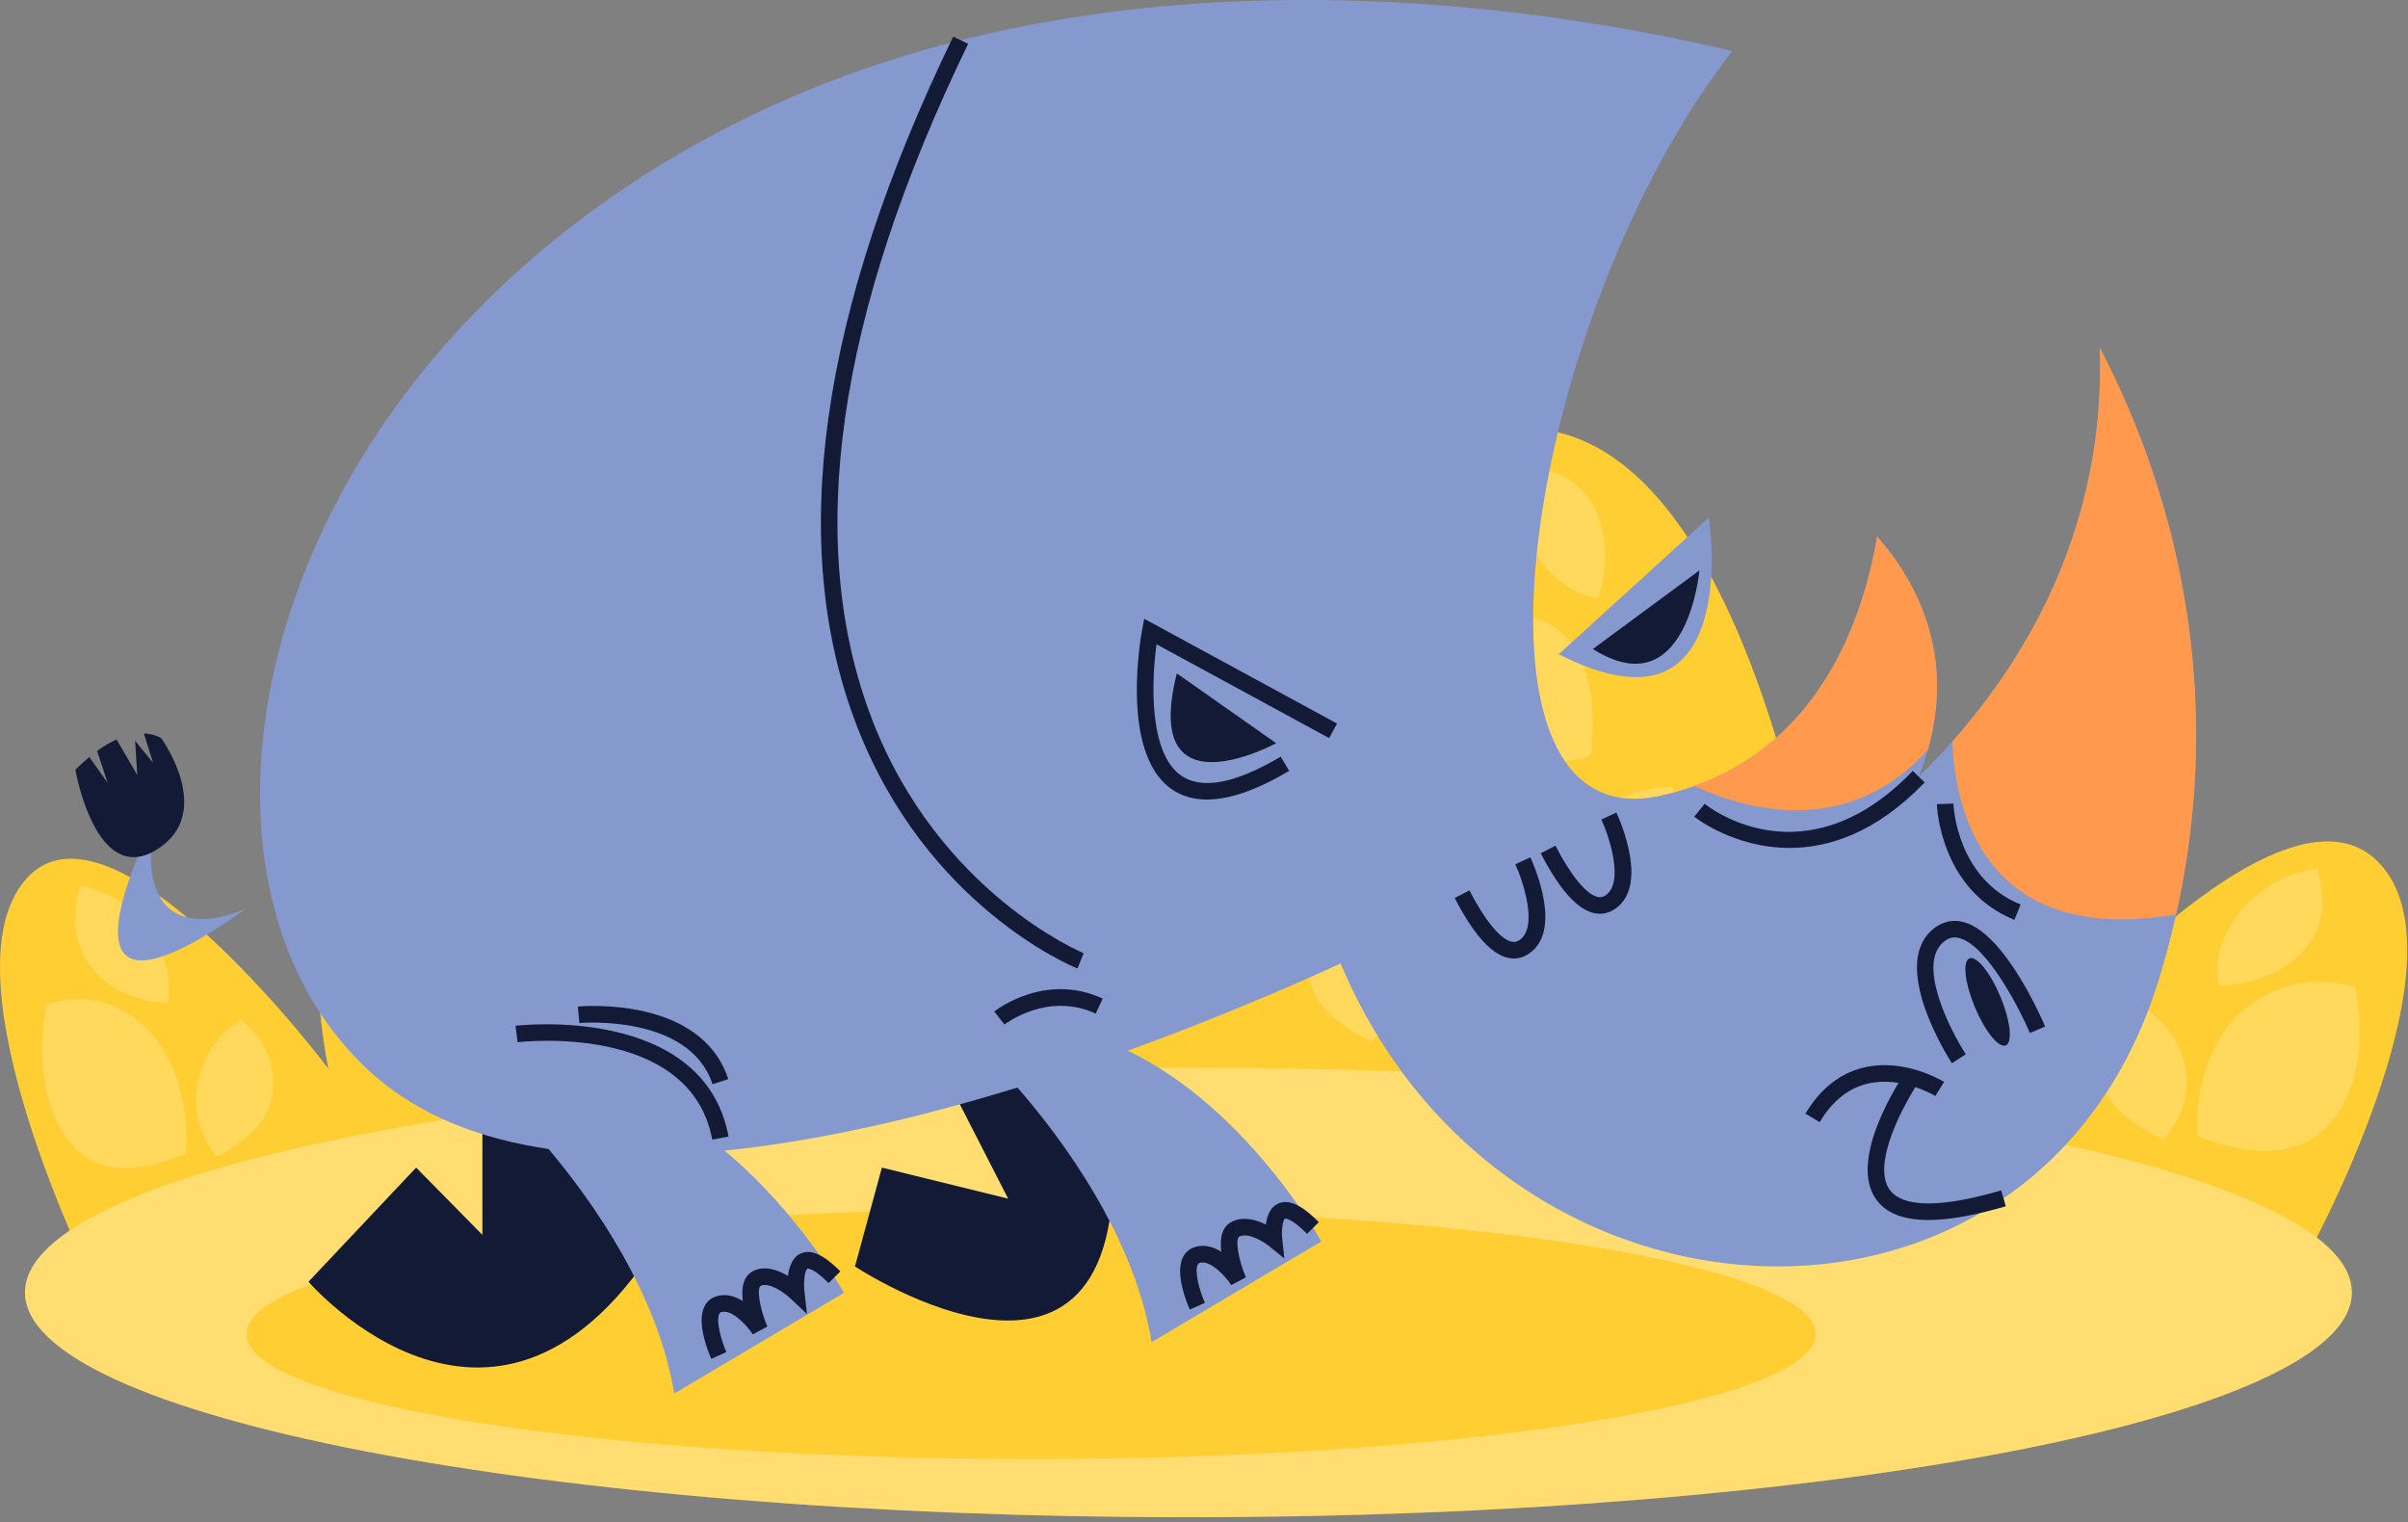 <svg width="212" height="134" viewBox="0 0 212 134" fill="none" xmlns="http://www.w3.org/2000/svg">
<rect x="0" y="0" width="212" height="134" fill="#808080" stroke="none"/>
<path d="M202.59 111.554L98.909 98.343C98.909 98.343 83.615 68.148 91.936 61.842C100.258 55.536 127.696 83.422 127.696 83.422C127.696 83.422 117.67 42.867 128.545 38.785C154.278 29.127 161.208 87.443 161.208 87.443C161.208 87.443 167.731 72.415 175.602 73.882C183.473 75.351 179.426 92.547 179.426 92.547C179.426 92.547 200.792 67.279 209.338 75.84C217.883 84.403 202.59 111.554 202.59 111.554Z" fill="#FFCE33"/>
<g opacity="0.2">
<path d="M108.538 86.113C108.762 82.791 107.662 79.304 104.908 77.484C102.756 76.011 100.607 75.921 98.314 76.456C97.87 78.63 97.833 80.985 98.624 83.047C100.518 87.876 104.669 87.521 108.538 86.113Z" fill="white"/>
<path d="M105.988 74.054C104.054 75.024 101.703 75.108 99.95 73.626C98.552 72.481 97.982 70.999 97.752 69.266C98.945 68.423 100.345 67.819 101.768 67.87C105.114 68.013 105.9 71.004 105.988 74.054Z" fill="white"/>
<path d="M140.219 85.648C143.81 84.893 147.152 82.36 148.2 78.189C149.069 74.914 148.475 72.079 147.171 69.254C144.729 69.358 142.218 70.05 140.288 71.732C135.778 75.723 137.486 81.035 140.219 85.648Z" fill="white"/>
<path d="M145.307 91.454C147.585 92.573 150.487 92.618 152.834 90.79C154.703 89.374 155.587 87.578 156.08 85.481C154.705 84.499 153.041 83.803 151.274 83.9C147.114 84.154 145.782 87.776 145.307 91.454Z" fill="white"/>
<path d="M120.775 91.691C122.541 89.87 123.475 87.121 122.458 84.326C121.687 82.112 120.249 80.719 118.406 79.603C117.048 80.611 115.876 81.978 115.422 83.691C114.384 87.725 117.422 90.108 120.775 91.691Z" fill="white"/>
<path d="M190.426 100.303C192.192 98.481 193.125 95.734 192.11 92.937C191.338 90.723 189.9 89.33 188.058 88.215C186.699 89.222 185.527 90.59 185.074 92.302C184.036 96.339 187.072 98.72 190.426 100.303Z" fill="white"/>
<path d="M193.495 100.052C193.194 95.506 194.681 90.736 198.406 88.243C201.317 86.228 204.222 86.105 207.322 86.839C207.922 89.811 207.975 93.035 206.905 95.856C204.343 102.463 198.73 101.979 193.495 100.052Z" fill="white"/>
<path d="M170.214 77.451C169.672 80.137 170.127 83.43 172.042 85.923C173.531 87.909 175.171 88.746 176.994 89.113C177.576 87.461 177.869 85.511 177.492 83.516C176.575 78.824 173.345 77.65 170.214 77.451Z" fill="white"/>
<path d="M133.886 41.004C133.345 43.689 133.801 46.983 135.714 49.477C137.203 51.462 138.845 52.3 140.666 52.667C141.249 51.015 141.542 49.065 141.165 47.069C140.247 42.378 137.017 41.203 133.886 41.004Z" fill="white"/>
<path d="M204.009 76.436C201.299 76.834 198.352 78.374 196.652 81.016C195.284 83.088 195.05 84.915 195.319 86.754C197.071 86.745 199.005 86.362 200.757 85.335C204.862 82.888 204.878 79.451 204.009 76.436Z" fill="white"/>
<path d="M140.065 66.561C136.584 67.625 132.6 66.978 129.984 63.751C127.888 61.242 127.266 58.415 127.272 55.256C129.479 54.163 131.977 53.566 134.367 54.135C139.975 55.525 140.615 61.107 140.065 66.561Z" fill="white"/>
</g>
<path d="M8.308 113.082L100.5 99.872C100.5 99.872 114.099 69.675 106.698 63.369C99.299 57.064 74.903 84.951 74.903 84.951C74.903 84.951 83.818 44.394 74.148 40.312C51.266 30.654 45.105 88.97 45.105 88.97C45.105 88.97 39.304 73.942 32.306 75.409C25.306 76.877 28.907 94.073 28.907 94.073C28.907 94.073 9.908 68.803 2.309 77.365C-5.291 85.928 8.308 113.082 8.308 113.082Z" fill="#FFCE33"/>
<g opacity="0.2">
<path d="M91.937 87.64C91.738 84.318 92.716 80.831 95.164 79.008C97.078 77.537 98.989 77.449 101.027 77.984C101.422 80.156 101.454 82.511 100.752 84.573C99.068 89.401 95.376 89.048 91.937 87.64Z" fill="white"/>
<path d="M94.203 75.582C95.921 76.552 98.013 76.635 99.572 75.153C100.815 74.007 101.322 72.526 101.526 70.793C100.465 69.951 99.22 69.346 97.954 69.395C94.981 69.54 94.282 72.531 94.203 75.582Z" fill="white"/>
<path d="M63.765 87.174C60.572 86.419 57.601 83.886 56.669 79.714C55.897 76.44 56.424 73.605 57.584 70.779C59.755 70.883 61.989 71.573 63.704 73.256C67.714 77.251 66.194 82.562 63.765 87.174Z" fill="white"/>
<path d="M59.241 92.981C57.216 94.1 54.636 94.143 52.548 92.316C50.886 90.902 50.101 89.103 49.662 87.007C50.885 86.025 52.363 85.331 53.936 85.424C57.635 85.68 58.818 89.302 59.241 92.981Z" fill="white"/>
<path d="M81.055 93.22C79.485 91.396 78.655 88.65 79.558 85.854C80.244 83.64 81.523 82.246 83.161 81.131C84.369 82.138 85.411 83.506 85.814 85.218C86.737 89.255 84.036 91.635 81.055 93.22Z" fill="white"/>
<path d="M19.121 101.831C17.552 100.008 16.722 97.261 17.625 94.464C18.311 92.252 19.59 90.857 21.228 89.742C22.435 90.749 23.478 92.117 23.881 93.829C24.804 97.864 22.103 100.246 19.121 101.831Z" fill="white"/>
<path d="M16.394 101.58C16.661 97.035 15.338 92.265 12.027 89.772C9.438 87.756 6.854 87.633 4.099 88.366C3.565 91.339 3.518 94.563 4.469 97.383C6.747 103.992 11.738 103.507 16.394 101.58Z" fill="white"/>
<path d="M37.093 78.978C37.574 81.663 37.17 84.957 35.467 87.45C34.144 89.436 32.685 90.272 31.065 90.639C30.546 88.989 30.286 87.038 30.621 85.043C31.437 80.353 34.309 79.177 37.093 78.978Z" fill="white"/>
<path d="M69.396 42.531C69.878 45.217 69.473 48.51 67.772 51.002C66.447 52.99 64.988 53.825 63.369 54.192C62.851 52.54 62.591 50.592 62.925 48.595C63.74 43.905 66.612 42.731 69.396 42.531Z" fill="white"/>
<path d="M7.044 77.965C9.454 78.361 12.074 79.901 13.586 82.544C14.803 84.617 15.011 86.443 14.771 88.282C13.213 88.272 11.495 87.891 9.935 86.862C6.285 84.416 6.271 80.979 7.044 77.965Z" fill="white"/>
<path d="M63.901 68.087C66.996 69.153 70.54 68.504 72.865 65.278C74.728 62.767 75.281 59.941 75.275 56.782C73.314 55.69 71.091 55.09 68.968 55.661C63.98 57.05 63.413 62.633 63.901 68.087Z" fill="white"/>
</g>
<path d="M207.054 113.777C207.054 124.703 161.196 133.561 104.628 133.561C48.059 133.561 2.201 124.703 2.201 113.777C2.201 102.852 48.059 93.994 104.628 93.994C161.196 93.994 207.054 102.852 207.054 113.777Z" fill="#FFCE33"/>
<path opacity="0.3" d="M207.054 113.777C207.054 124.703 161.196 133.561 104.628 133.561C48.059 133.561 2.201 124.703 2.201 113.777C2.201 102.852 48.059 93.994 104.628 93.994C161.196 93.994 207.054 102.852 207.054 113.777Z" fill="white"/>
<path d="M159.845 117.432C159.845 123.51 128.92 128.439 90.77 128.439C52.623 128.439 21.695 123.51 21.695 117.432C21.695 111.353 52.622 106.424 90.77 106.424C128.92 106.424 159.845 111.353 159.845 117.432Z" fill="#FFCE33"/>
<path d="M80.921 90.211L88.757 105.519L77.641 102.786L75.272 111.487C75.272 111.487 100.054 127.934 97.868 99.688L85.112 86.932L80.921 90.211Z" fill="#121A35"/>
<path d="M42.468 88.57V108.707L36.637 102.783L27.16 112.834C27.16 112.834 43.925 132.307 58.321 108.707L42.468 88.57Z" fill="#121A35"/>
<path d="M190.074 86.201C179.366 121.123 132.417 119.127 118.029 84.817C112.824 87.2 106.373 89.933 99.288 92.491C109.829 97.551 116.33 109.287 116.33 109.287L101.388 118.149C99.842 108.797 93.566 100.321 89.578 95.736C81.109 98.345 72.201 100.444 63.79 101.291C70.416 106.808 74.301 113.812 74.301 113.812L59.359 122.675C57.908 113.9 52.281 105.896 48.301 101.151C42.323 100.268 37.061 98.251 32.994 94.708C13.072 77.33 22.059 32.262 64.942 10.759C97.808 -5.721 136.31 0.635 152.505 4.498C134.326 27.786 127.227 74.292 146.216 70.041C159.584 67.061 163.892 55.215 165.269 47.234C169.074 51.586 172.74 58.757 168.928 68.372C176.239 61.243 185.467 48.619 184.869 30.629C190.315 40.994 197.706 61.301 190.074 86.201Z" fill="#8699CE"/>
<path d="M137.229 57.59L150.445 45.565C150.445 45.565 153.63 65.974 137.229 57.59Z" fill="#8699CE"/>
<path d="M169.777 107.398C167.58 107.398 166.065 106.801 165.194 105.605C162.638 102.093 167.252 95.11 167.786 94.326L168.991 95.146C167.7 97.044 164.713 102.468 166.373 104.748C167.172 105.847 169.523 106.744 176.182 104.791L176.592 106.189C173.848 106.995 171.583 107.398 169.777 107.398Z" fill="#121A35"/>
<path d="M160.203 98.785L158.951 98.039C160.251 95.858 161.963 94.496 164.041 93.988C167.647 93.106 171.014 95.152 171.156 95.24L170.39 96.48C170.36 96.463 167.384 94.663 164.376 95.407C162.697 95.82 161.293 96.957 160.203 98.785Z" fill="#121A35"/>
<path d="M133.279 84.379C133.056 84.379 132.829 84.346 132.602 84.279C131.163 83.861 129.639 82.101 128.072 79.05L129.369 78.384C130.687 80.952 132.014 82.591 133.009 82.88C133.268 82.954 133.481 82.931 133.7 82.801C135.509 81.738 134.059 77.488 133.408 76.082L134.73 75.469C135.045 76.146 137.708 82.138 134.438 84.059C134.075 84.271 133.683 84.379 133.279 84.379Z" fill="#121A35"/>
<path d="M140.855 80.441C140.631 80.441 140.404 80.408 140.177 80.341C138.738 79.922 137.214 78.163 135.648 75.112L136.945 74.446C138.262 77.013 139.589 78.651 140.584 78.941C140.843 79.018 141.056 78.992 141.277 78.862C143.086 77.799 141.635 73.549 140.985 72.144L142.307 71.531C142.621 72.208 145.285 78.199 142.015 80.12C141.651 80.334 141.259 80.441 140.855 80.441Z" fill="#121A35"/>
<path d="M171.848 93.6C171.611 93.237 166.093 84.655 170.423 81.612C171.178 81.081 172.047 80.934 172.932 81.186C176.483 82.198 179.7 89.532 180.055 90.365L178.714 90.937C177.824 88.851 174.978 83.285 172.532 82.587C172.064 82.455 171.661 82.523 171.261 82.805C168.618 84.662 171.67 90.654 173.07 92.805L171.848 93.6Z" fill="#121A35"/>
<path d="M176.111 87.73C176.995 89.844 177.21 91.769 176.591 92.03C175.972 92.289 174.754 90.782 173.869 88.666C172.984 86.552 172.769 84.627 173.389 84.367C174.009 84.109 175.228 85.615 176.111 87.73Z" fill="#121A35"/>
<path d="M169.729 66.017C162.863 73.569 154.233 71.536 149.152 69.189C160.231 65.253 164 54.603 165.268 47.234C168.752 51.22 172.126 57.577 169.729 66.017Z" fill="#FF994D"/>
<path d="M191.583 80.502C174.177 83.446 172.056 70.486 171.895 65.26C178.506 57.811 185.386 46.236 184.869 30.629C189.892 40.192 196.576 58.212 191.583 80.502Z" fill="#FF994D"/>
<path d="M157.554 74.644C152.626 74.644 149.215 71.938 149.158 71.891L150.078 70.761C150.435 71.049 158.917 77.712 168.402 67.865L169.452 68.877C165.165 73.328 160.991 74.644 157.554 74.644Z" fill="#121A35"/>
<path d="M177.347 80.979C170.85 78.34 170.531 71.098 170.521 70.79L171.978 70.74C171.988 71.009 172.286 77.349 177.896 79.627L177.347 80.979Z" fill="#121A35"/>
<path d="M62.623 119.62C62.4 119.121 61.318 116.554 61.987 115.077C62.203 114.599 62.58 114.266 63.075 114.115C63.913 113.855 64.713 114.104 65.398 114.531C65.257 113.419 65.406 112.33 66.343 111.877C67.371 111.379 68.522 111.813 69.374 112.323C69.466 111.545 69.743 110.709 70.456 110.365C71.654 109.787 73.043 110.977 73.984 111.924L72.95 112.951C71.581 111.573 71.091 111.68 71.088 111.679C70.882 111.779 70.716 112.747 70.823 113.696L71.049 115.679L69.597 114.308C69.052 113.792 67.695 112.841 66.977 113.19C66.629 113.358 66.834 115.083 67.558 116.781L66.276 117.466C65.776 116.702 64.445 115.226 63.502 115.509C63.42 115.534 63.364 115.57 63.315 115.681C63.02 116.331 63.522 118.061 63.953 119.026L62.623 119.62Z" fill="#121A35"/>
<path d="M104.75 115.283C104.526 114.784 103.444 112.219 104.114 110.742C104.33 110.265 104.706 109.932 105.201 109.779C106.039 109.519 106.839 109.767 107.525 110.195C107.383 109.083 107.533 107.995 108.469 107.542C109.485 107.048 110.617 107.384 111.446 107.797C111.541 107.077 111.811 106.296 112.503 105.964C113.711 105.389 115.141 106.613 116.111 107.588L115.077 108.615C113.64 107.17 113.137 107.28 113.133 107.279C112.952 107.365 112.799 108.229 112.885 109.029L113.074 110.78L111.702 109.675C111.284 109.339 109.911 108.463 109.104 108.855C108.757 109.023 108.961 110.747 109.685 112.446L108.404 113.13C107.905 112.366 106.562 110.888 105.63 111.173C105.549 111.198 105.492 111.235 105.442 111.344C105.145 111.999 105.636 113.695 106.081 114.689L104.75 115.283Z" fill="#121A35"/>
<path d="M88.432 90.191L87.529 89.046C87.711 88.902 92.038 85.563 97.081 87.91L96.465 89.232C92.231 87.258 88.47 90.161 88.432 90.191Z" fill="#121A35"/>
<path d="M62.71 100.322C60.764 89.954 45.72 91.727 45.568 91.749L45.385 90.302C45.55 90.281 61.945 88.354 64.142 100.053L62.71 100.322Z" fill="#121A35"/>
<path d="M62.732 95.449C60.704 89.239 51.106 90.051 51.009 90.06L50.875 88.609C51.316 88.564 61.732 87.695 64.117 94.996L62.732 95.449Z" fill="#121A35"/>
<path d="M94.86 85.259C94.319 85.041 81.535 79.729 75.419 63.859C69.277 47.923 72.139 27.523 83.923 3.223L85.234 3.86C73.633 27.781 70.788 47.792 76.778 63.335C82.669 78.62 95.278 83.857 95.404 83.908L94.86 85.259Z" fill="#121A35"/>
<path d="M106.261 70.384C105.059 70.384 104.016 70.075 103.136 69.459C98.558 66.249 100.468 55.892 100.551 55.452L100.737 54.471L117.712 63.694L117.016 64.975L101.822 56.719C101.37 59.976 101.138 66.28 103.973 68.266C105.794 69.542 108.748 68.985 112.754 66.608L113.498 67.862C110.669 69.542 108.249 70.384 106.261 70.384Z" fill="#121A35"/>
<path d="M103.608 59.281L112.356 65.427C112.356 65.427 100.42 71.904 103.608 59.281Z" fill="#121A35"/>
<path d="M140.234 57.136L149.619 50.211C149.619 50.211 148.527 62.33 140.234 57.136Z" fill="#121A35"/>
<path d="M21.695 79.967C21.695 79.967 11.673 84.804 13.495 72.473C13.495 72.473 2.561 93.596 21.695 79.967Z" fill="#8699CE"/>
<path d="M11.896 65.219L12.082 68.22L10.263 65.098C9.74 65.329 9.167 65.658 8.551 66.106L9.478 68.928L7.867 66.642C7.471 66.971 7.066 67.332 6.637 67.765C6.637 67.765 8.412 78.047 13.73 74.835C19.047 71.623 14.188 64.985 14.188 64.985C14.188 64.985 13.653 64.603 12.661 64.566L13.475 67.143L11.896 65.219Z" fill="#121A35"/>
</svg>
